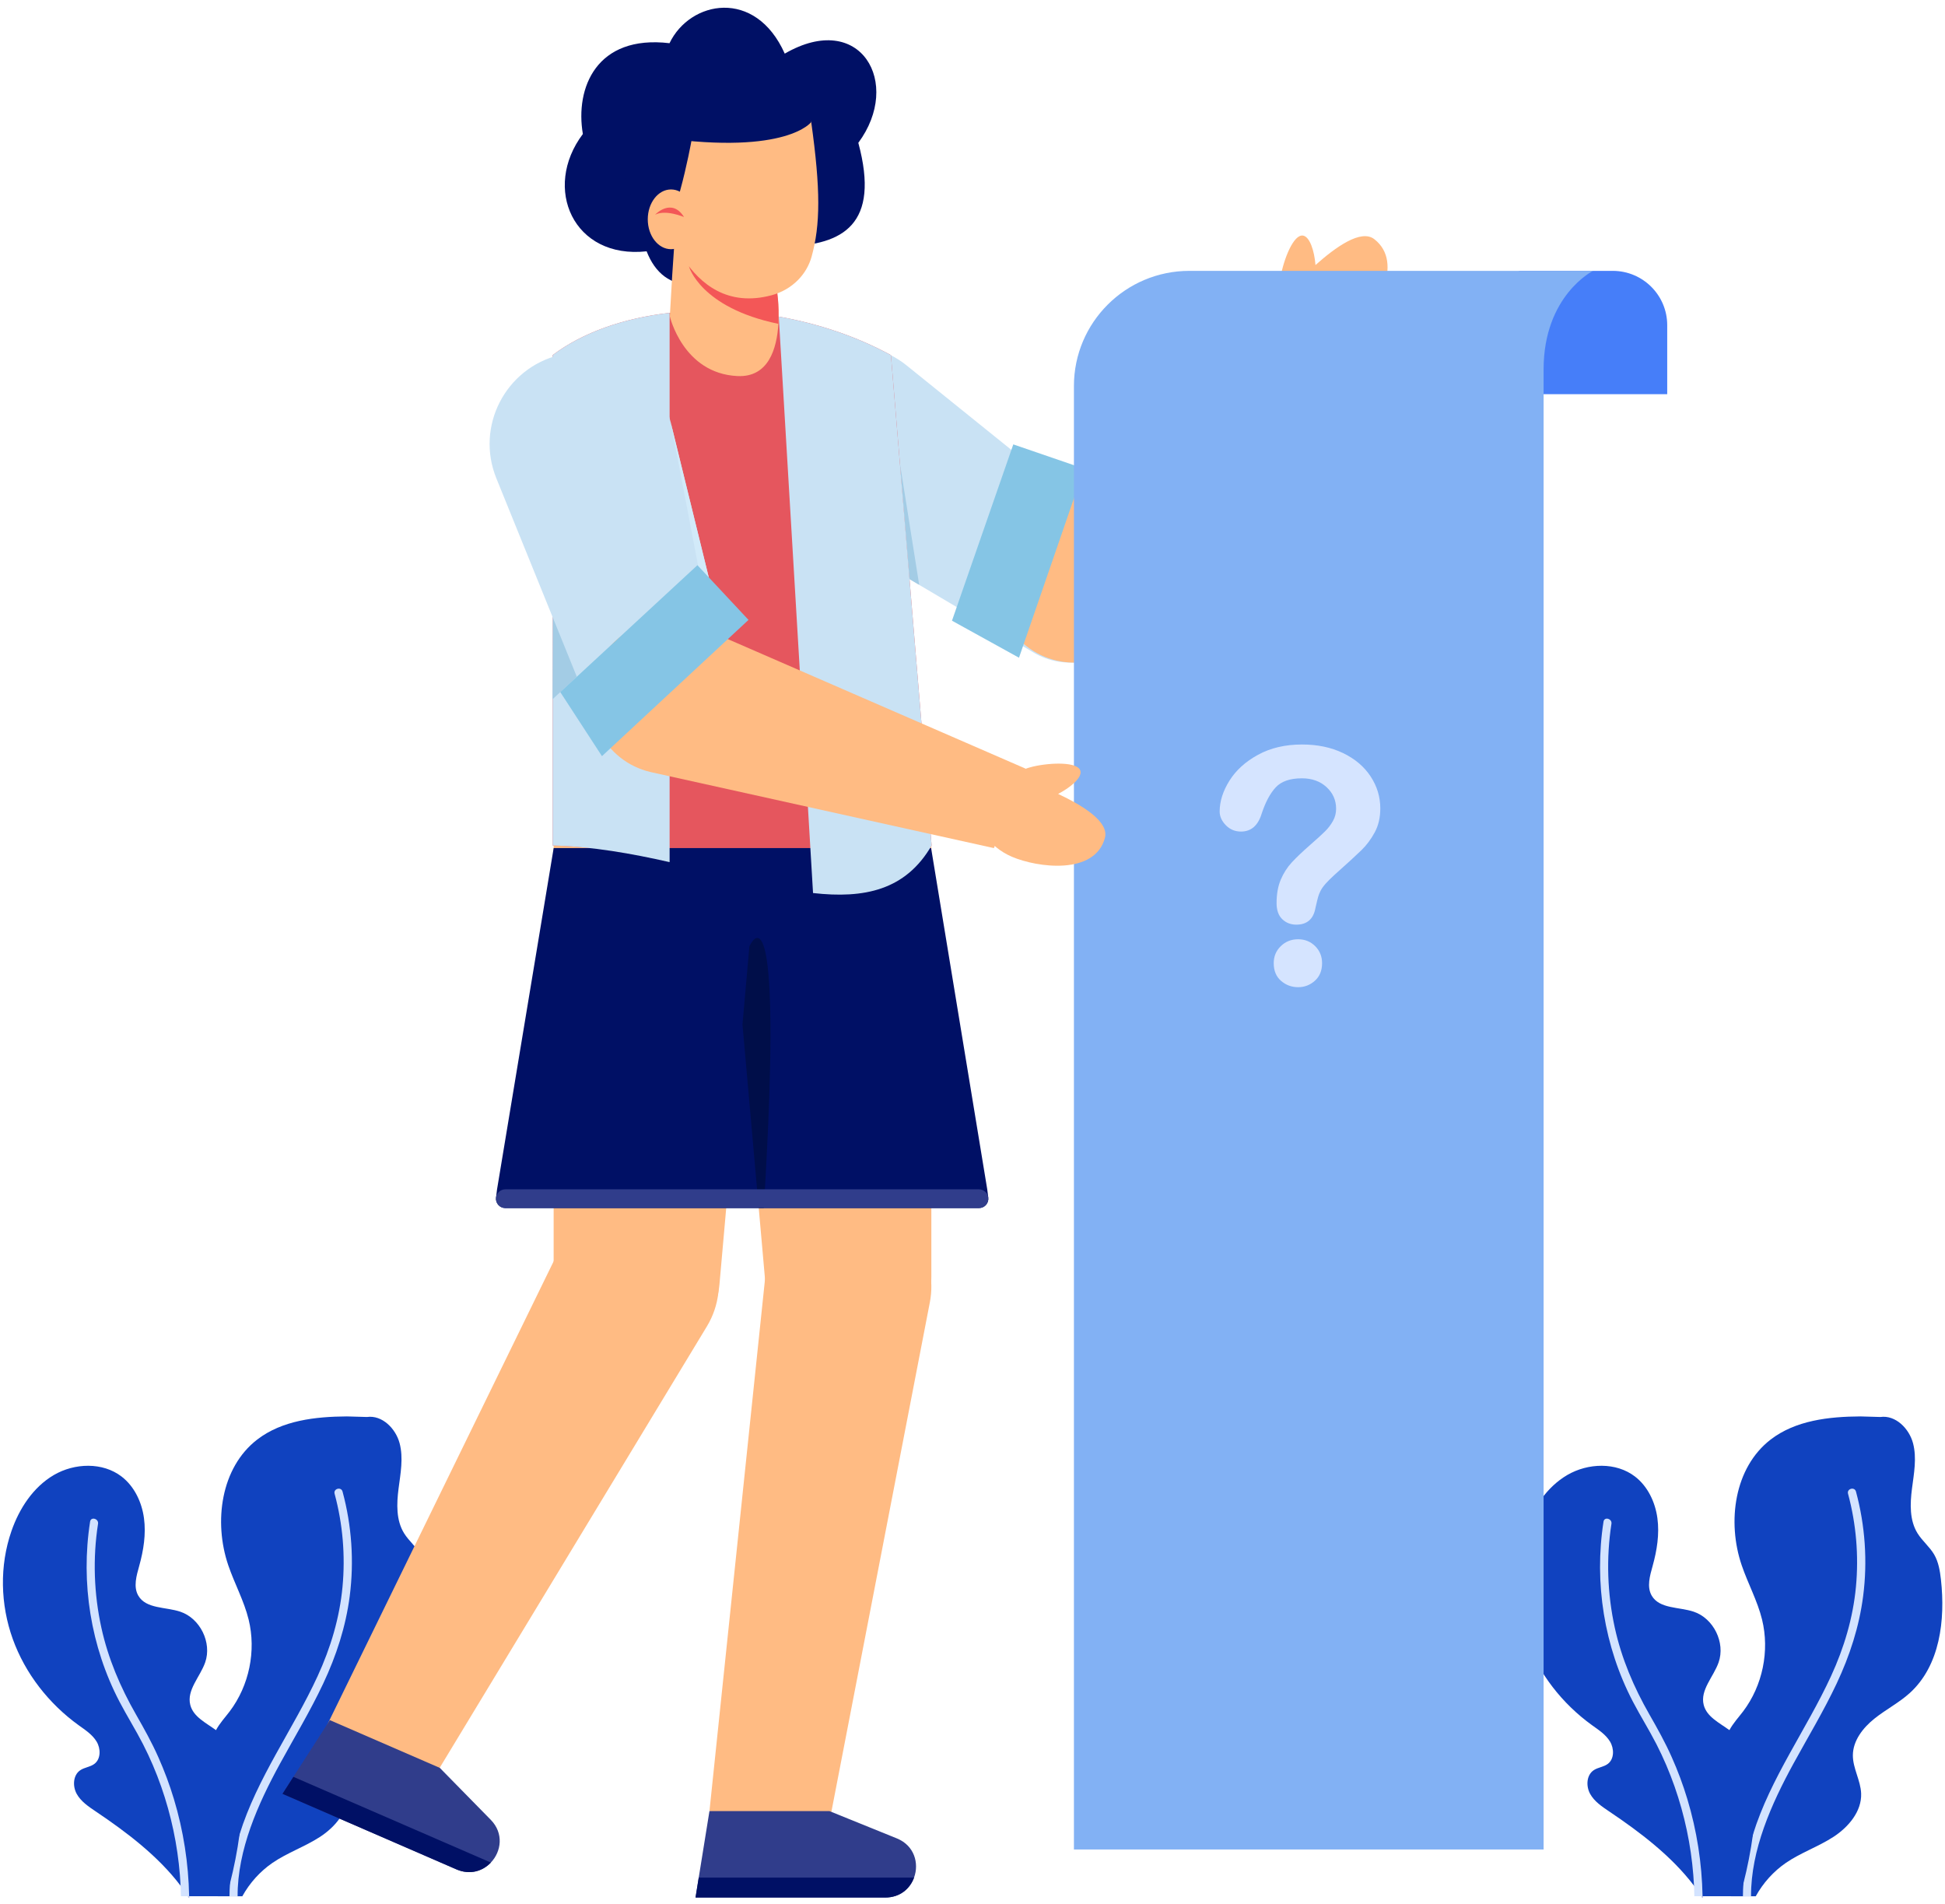 <svg width="236" height="231" viewBox="0 0 236 231" fill="none" xmlns="http://www.w3.org/2000/svg">
<path d="M48.098 205.394C46.784 206.585 45.175 207.405 43.793 208.516C42.409 209.624 41.201 211.176 41.188 212.948C41.178 214.537 42.13 216.001 42.191 217.59C42.27 219.767 40.652 221.669 38.819 222.86C36.99 224.047 34.876 224.766 33.073 225.999C31.552 227.041 30.294 228.447 29.403 230.057H26.417C26.96 226.914 28.33 223.832 27.884 220.683C27.631 218.895 26.807 217.249 26.229 215.542C25.649 213.833 25.316 211.91 26.035 210.258C26.088 210.139 26.146 210.019 26.209 209.903C26.648 209.079 27.304 208.373 27.875 207.622C30.238 204.494 31.101 200.291 30.168 196.486C29.608 194.208 28.455 192.123 27.698 189.903C25.902 184.629 26.791 178.05 31.214 174.647C34.233 172.323 38.276 171.864 42.091 171.842L44.525 171.912C46.365 171.652 48.015 173.309 48.488 175.097C48.961 176.889 48.595 178.778 48.358 180.616C48.122 182.452 48.056 184.443 49.031 186.019C49.608 186.95 50.5 187.653 51.051 188.596C51.585 189.514 51.756 190.591 51.875 191.645C52.418 196.553 51.758 202.068 48.098 205.394Z" fill="#1042BF"/>
<path d="M42.433 193.658C41.953 197.36 40.807 200.877 39.22 204.249C37.653 207.578 35.748 210.729 33.984 213.955C31.31 218.841 28.812 224.412 28.83 230.055H27.847C27.847 229.537 27.868 229.013 27.905 228.499C28.034 226.663 28.394 224.838 28.912 223.068C28.962 222.902 29.012 222.737 29.061 222.569C31.194 215.689 35.556 209.836 38.544 203.34C40.12 199.911 41.206 196.284 41.559 192.521C41.916 188.731 41.592 184.9 40.6 181.223C40.43 180.603 41.397 180.342 41.563 180.959C42.679 185.085 42.98 189.424 42.433 193.658Z" fill="#D3E3FF"/>
<path d="M29.326 220.274C29.255 221.042 29.169 221.808 29.061 222.571C28.792 224.569 28.402 226.547 27.905 228.499C27.772 229.021 27.631 229.541 27.482 230.055H22.949V230.267C22.909 230.193 22.862 230.123 22.812 230.055C22.53 229.62 22.229 229.19 21.909 228.776C19.189 225.188 15.394 222.305 11.604 219.758C10.73 219.17 9.814 218.554 9.304 217.63C8.798 216.709 8.855 215.383 9.72 214.78C10.243 214.415 10.95 214.382 11.46 213.993C12.249 213.392 12.233 212.139 11.721 211.291C11.207 210.439 10.341 209.881 9.535 209.302C5.923 206.695 3.057 203.034 1.549 198.848C0.043 194.661 -0.071 189.966 1.387 185.759C2.336 183.016 4.027 180.419 6.536 178.95C9.049 177.484 12.458 177.366 14.762 179.145C16.312 180.342 17.205 182.248 17.469 184.183C17.733 186.123 17.415 188.097 16.892 189.979C16.56 191.174 16.159 192.516 16.782 193.59C17.722 195.203 20.087 194.94 21.865 195.53C24.285 196.335 25.737 199.286 24.895 201.69C24.278 203.445 22.628 205.038 23.088 206.844C23.457 208.292 24.978 209.003 26.207 209.903C26.334 209.993 26.452 210.085 26.571 210.183C29.388 212.485 29.658 216.655 29.326 220.274Z" fill="#1042BF"/>
<path d="M22.949 230.055V230.267C22.909 230.193 22.862 230.123 22.812 230.055H21.953C21.946 229.629 21.929 229.2 21.911 228.776C21.89 228.344 21.861 227.915 21.828 227.485C21.538 223.833 20.771 220.22 19.561 216.762C18.943 214.996 18.208 213.274 17.354 211.608C16.458 209.858 15.409 208.194 14.498 206.45C11.011 199.773 9.775 192.04 10.932 184.607C11.028 183.971 11.992 184.242 11.895 184.869C11.244 189.048 11.394 193.354 12.301 197.484C13.125 201.231 14.603 204.69 16.505 208.011C17.471 209.7 18.417 211.392 19.208 213.175C19.945 214.83 20.581 216.533 21.103 218.268C22.256 222.091 22.873 226.066 22.949 230.055Z" fill="#D3E3FF"/>
<path d="M22.95 230.055V230.268C22.909 230.194 22.863 230.123 22.812 230.055H22.95Z" fill="#C7C7E3"/>
<path d="M231.732 205.394C230.418 206.585 228.809 207.405 227.427 208.516C226.043 209.624 224.834 211.176 224.821 212.948C224.812 214.537 225.764 216.001 225.825 217.59C225.904 219.767 224.286 221.669 222.453 222.86C220.623 224.047 218.51 224.766 216.706 225.999C215.186 227.041 213.928 228.447 213.037 230.057H210.051C210.594 226.914 211.963 223.832 211.518 220.683C211.265 218.895 210.441 217.249 209.863 215.542C209.282 213.833 208.95 211.91 209.669 210.258C209.722 210.139 209.779 210.019 209.842 209.903C210.282 209.079 210.938 208.373 211.509 207.622C213.872 204.494 214.735 200.291 213.802 196.486C213.242 194.208 212.089 192.123 211.332 189.903C209.536 184.629 210.424 178.05 214.848 174.647C217.867 172.323 221.909 171.864 225.725 171.842L228.158 171.912C229.999 171.652 231.649 173.309 232.122 175.097C232.595 176.889 232.229 178.778 231.992 180.616C231.756 182.452 231.689 184.443 232.665 186.019C233.241 186.95 234.134 187.653 234.684 188.596C235.218 189.514 235.39 190.591 235.508 191.645C236.052 196.553 235.392 202.068 231.732 205.394Z" fill="#1042BF"/>
<path d="M226.067 193.658C225.586 197.36 224.441 200.877 222.854 204.249C221.287 207.578 219.382 210.729 217.617 213.955C214.944 218.841 212.446 224.412 212.464 230.055H211.481C211.481 229.537 211.502 229.013 211.538 228.499C211.668 226.663 212.028 224.838 212.545 223.068C212.595 222.902 212.645 222.737 212.695 222.569C214.827 215.689 219.19 209.836 222.177 203.34C223.754 199.911 224.84 196.284 225.193 192.521C225.549 188.731 225.226 184.9 224.234 181.223C224.064 180.603 225.03 180.342 225.197 180.959C226.313 185.085 226.614 189.424 226.067 193.658Z" fill="#D3E3FF"/>
<path d="M212.959 220.274C212.889 221.042 212.802 221.808 212.695 222.571C212.425 224.569 212.036 226.547 211.538 228.499C211.405 229.021 211.265 229.541 211.115 230.055H206.583V230.267C206.542 230.193 206.496 230.123 206.446 230.055C206.164 229.62 205.862 229.19 205.543 228.776C202.823 225.188 199.028 222.305 195.238 219.758C194.364 219.17 193.448 218.554 192.938 217.63C192.432 216.709 192.489 215.383 193.354 214.78C193.876 214.415 194.584 214.382 195.094 213.993C195.883 213.392 195.866 212.139 195.355 211.291C194.841 210.439 193.974 209.881 193.169 209.302C189.557 206.695 186.691 203.034 185.183 198.848C183.677 194.661 183.563 189.966 185.021 185.759C185.97 183.016 187.661 180.419 190.17 178.95C192.683 177.484 196.092 177.366 198.396 179.145C199.946 180.342 200.839 182.248 201.103 184.183C201.367 186.123 201.049 188.097 200.526 189.979C200.194 191.174 199.793 192.516 200.415 193.59C201.356 195.203 203.721 194.94 205.498 195.53C207.919 196.335 209.371 199.286 208.529 201.69C207.911 203.445 206.262 205.038 206.722 206.844C207.091 208.292 208.612 209.003 209.84 209.903C209.968 209.993 210.086 210.085 210.204 210.183C213.022 212.485 213.292 216.655 212.959 220.274Z" fill="#1042BF"/>
<path d="M206.583 230.055V230.267C206.542 230.193 206.496 230.123 206.446 230.055H205.587C205.58 229.629 205.563 229.2 205.545 228.776C205.524 228.344 205.495 227.915 205.461 227.485C205.171 223.833 204.405 220.22 203.194 216.762C202.577 214.996 201.842 213.274 200.988 211.608C200.092 209.858 199.043 208.194 198.132 206.45C194.645 199.773 193.409 192.04 194.566 184.607C194.662 183.971 195.626 184.242 195.528 184.869C194.878 189.048 195.028 193.354 195.935 197.484C196.759 201.231 198.237 204.69 200.138 208.011C201.105 209.7 202.051 211.392 202.841 213.175C203.579 214.83 204.214 216.533 204.737 218.268C205.89 222.091 206.507 226.066 206.583 230.055Z" fill="#D3E3FF"/>
<path d="M206.583 230.055V230.268C206.543 230.194 206.496 230.123 206.446 230.055H206.583Z" fill="#C7C7E3"/>
<path d="M202.295 47.824H184.298V32.861H195.684C199.335 32.861 202.295 35.814 202.295 39.456V47.824Z" fill="#467EF9"/>
<path d="M84.211 34.584C81.338 34.632 79.499 33.15 78.459 30.49C69.566 31.465 65.771 22.823 70.723 16.257C69.764 10.668 72.371 4.19 81.236 5.241C83.714 0.072 91.65 -1.486 95.219 6.507C104.41 1.178 109.513 10.085 104.146 17.328C106.834 27.277 102.228 29.679 95.517 29.904L84.211 34.584Z" fill="#001065"/>
<path d="M113.007 102.575V154.904C113.007 157.68 111.878 160.197 110.053 162.018C108.227 163.839 105.707 164.966 102.922 164.966C97.697 164.966 93.34 160.982 92.878 155.793L92.416 150.552L90.09 124.296V124.291L88.169 102.577H113.007V102.575Z" fill="#FFBB83"/>
<path d="M92.838 155.067L86.083 219.726L100.524 221.643L112.824 158.009C113.879 152.554 110.3 147.28 104.833 146.227L104.776 146.216C98.963 145.099 93.442 149.192 92.838 155.067Z" fill="#FFBB83"/>
<path d="M67.175 102.573H92.014L87.3 155.789C86.84 160.98 82.482 164.962 77.258 164.962C71.689 164.962 67.177 160.459 67.177 154.904V102.573H67.175Z" fill="#FFBB83"/>
<path d="M85.767 160.929L52.512 215.857L39.248 210.194L68.029 151.282C70.477 146.292 76.515 144.227 81.517 146.67L81.569 146.696C86.886 149.289 88.828 155.874 85.767 160.929Z" fill="#FFBB83"/>
<path d="M166.763 29.023C165.134 27.747 162.033 30.005 159.617 32.155C159.478 30.402 158.915 28.724 158.114 28.584C156.963 28.381 155.764 31.425 155.373 33.642C155.3 34.052 155.262 34.452 155.254 34.835C154.508 35.843 154.149 37.138 154.367 38.474C154.794 41.103 157.277 42.891 159.912 42.465C160.217 42.415 160.509 42.336 160.79 42.234C162.054 41.999 163.36 41.34 164.467 40.281C166.908 37.938 170.464 31.921 166.763 29.023Z" fill="#FFBB83"/>
<path d="M94.351 46.006C98.218 41.232 105.234 40.487 110.019 44.345L135.412 64.814C139.174 67.847 139.76 73.348 136.72 77.099L136.685 77.141C133.951 80.517 129.149 81.379 125.407 79.166L97.333 62.553C91.495 59.096 90.085 51.276 94.351 46.006Z" fill="#C9E2F4"/>
<path d="M123.672 64.49L155.247 34.586L162.65 41.873L137.877 76.585C134.496 81.169 127.825 81.695 123.764 77.698C120.082 74.076 120.041 68.162 123.672 64.49Z" fill="#FFBB83"/>
<path d="M113.04 102.575C109.892 108.01 104.861 109.046 98.651 108.345C93.523 107.775 87.587 106.024 81.249 104.596C76.674 103.56 71.896 102.701 67.053 102.575V43.083C70.738 40.301 75.734 38.586 81.249 37.956C85.48 37.473 90.015 37.62 94.493 38.411C99.233 39.248 103.915 40.8 108.102 43.083L113.04 102.575Z" fill="#E5565E"/>
<path d="M94.445 39.291C94.262 42.321 93.24 45.807 89.475 45.625C82.871 45.306 81.275 38.38 81.275 38.38C81.275 38.38 81.813 28.47 81.968 28.37H94.236V34.968C94.234 34.968 94.582 36.997 94.445 39.291Z" fill="#FFBB83"/>
<path d="M94.445 39.291C84.95 37.325 83.599 32.328 83.599 32.328L93.141 28.37H94.235V34.968C94.235 34.968 94.582 36.997 94.445 39.291Z" fill="#F35757"/>
<path d="M80.166 24.777C80.166 24.777 83.014 38.66 93.629 35.818C94.852 35.489 95.955 34.852 96.816 33.983C97.59 33.202 98.172 32.236 98.477 31.141C99.545 27.292 99.58 23.019 98.431 14.81C95.924 8.358 82.733 10.137 80.392 16.34L80.166 24.777Z" fill="#FFBB83"/>
<path d="M79.494 25.823C79.529 25.823 81.609 23.562 83.428 26.608C83.428 26.608 80.22 25.1 79.531 25.823" fill="#F35757"/>
<path d="M110.358 70.26L109.192 56.213L111.531 70.953L110.358 70.26Z" fill="#A3CCE5"/>
<path d="M118.777 146.566H61.32C60.629 146.566 60.099 145.969 60.186 145.285L60.311 144.29L67.179 102.892H112.978L119.788 144.29L119.914 145.285C119.999 145.969 119.468 146.566 118.777 146.566Z" fill="#001065"/>
<path d="M92.673 146.566H92.064L90.09 124.294V124.289L90.929 114.814C90.927 114.814 95.234 104.964 92.673 146.566Z" fill="#000E49"/>
<path d="M113.04 102.575C109.892 108.01 104.861 109.046 98.651 108.345L94.493 38.411C99.233 39.248 103.915 40.8 108.102 43.083L113.04 102.575Z" fill="#C9E2F4"/>
<path d="M81.249 37.956V104.596C76.674 103.56 71.896 102.701 67.053 102.575V43.083C70.738 40.299 75.734 38.586 81.249 37.956Z" fill="#C9E2F4"/>
<path d="M67.901 43.064C73.879 41.602 79.909 45.252 81.375 51.216L89.144 82.849C90.295 87.535 87.42 92.265 82.724 93.413L82.67 93.426C78.444 94.459 74.1 92.241 72.469 88.219L60.226 58.031C57.678 51.75 61.305 44.677 67.901 43.064Z" fill="#C9E2F4"/>
<path d="M131.549 56.866L123.641 79.796L115.511 75.304L122.95 53.914L131.549 56.866Z" fill="#85C5E5"/>
<path d="M67.107 74.996L69.989 82.104L67.053 84.825" fill="#A3CCE5"/>
<path d="M81.375 51.214L85.028 70.314L85.999 70.043L81.375 51.214Z" fill="#D2EAF9"/>
<path d="M34.276 217.632L55.383 226.796C57.026 227.509 58.575 227.008 59.557 225.97C60.827 224.641 61.156 222.42 59.541 220.775L53.366 214.482L40.02 208.688L35.6 215.569L34.276 217.632Z" fill="#303D8B"/>
<path d="M35.599 215.569L34.276 217.632L55.383 226.796C57.026 227.509 58.575 227.008 59.557 225.97L35.599 215.569Z" fill="#001065"/>
<path d="M98.431 14.81C98.431 14.81 95.506 18.808 80.381 16.725L78.598 10.749L97.196 9.333L98.431 14.81Z" fill="#001065"/>
<path d="M83.891 17.123C83.891 17.123 81.709 29.25 79.496 28.824C77.282 28.396 74.152 15.451 74.152 15.451L83.891 15.12V17.123Z" fill="#001065"/>
<path d="M81.419 30.232C82.977 30.232 84.24 28.609 84.24 26.608C84.24 24.606 82.977 22.984 81.419 22.984C79.861 22.984 78.598 24.606 78.598 26.608C78.598 28.609 79.861 30.232 81.419 30.232Z" fill="#FFBB83"/>
<path d="M79.494 26.047C79.455 26.068 81.478 23.913 82.999 26.331C82.999 26.333 80.789 25.384 79.494 26.047Z" fill="#F35757"/>
<path d="M118.779 146.566H61.318C60.633 146.566 60.101 145.967 60.186 145.287C60.258 144.718 60.742 144.29 61.318 144.29H118.779C119.354 144.29 119.84 144.718 119.912 145.287C119.997 145.967 119.467 146.566 118.779 146.566Z" fill="#303D8B"/>
<path d="M110.908 227.793C110.424 229.135 109.203 230.212 107.412 230.212H84.394L84.782 227.793L86.083 219.724H100.639L108.819 223.037C110.954 223.902 111.542 226.069 110.908 227.793Z" fill="#303D8B"/>
<path d="M110.908 227.793C110.424 229.135 109.203 230.212 107.412 230.212H84.394L84.782 227.793H110.908Z" fill="#001065"/>
<path d="M187.297 224.383H130.307V46.837C130.307 39.117 136.58 32.861 144.316 32.861H193.294C193.294 32.861 187.295 35.853 187.295 44.83C187.295 49.062 187.295 50.816 187.295 50.816V224.383H187.297Z" fill="#82B1F4"/>
<path d="M134.065 101.666C134.608 99.672 131.314 97.705 128.389 96.319C129.954 95.509 131.282 94.337 131.099 93.546C130.839 92.41 127.561 92.495 125.361 92.997C124.954 93.089 124.57 93.211 124.213 93.354C122.992 93.061 121.658 93.236 120.509 93.957C118.247 95.375 117.565 98.352 118.986 100.606C119.15 100.868 119.337 101.106 119.54 101.323C120.252 102.393 121.368 103.336 122.777 103.941C125.891 105.274 132.833 106.196 134.065 101.666Z" fill="#FFBB83"/>
<path d="M84.533 75.895L124.441 93.253L120.599 102.894L78.903 93.659C73.352 92.339 70.269 86.414 72.375 81.125C74.285 76.332 79.729 73.991 84.533 75.895Z" fill="#FFBB83"/>
<path d="M90.822 75.208L73.04 91.738L67.981 83.962L84.623 68.57L90.822 75.208Z" fill="#85C5E5"/>
<path d="M147.99 98.459C147.99 97.227 148.385 95.979 149.176 94.715C149.968 93.45 151.123 92.403 152.644 91.572C154.164 90.742 155.936 90.326 157.965 90.324C159.85 90.322 161.513 90.668 162.956 91.362C164.399 92.055 165.513 92.997 166.3 94.189C167.087 95.382 167.481 96.678 167.481 98.077C167.481 99.18 167.257 100.146 166.81 100.975C166.363 101.805 165.829 102.522 165.214 103.124C164.596 103.727 163.49 104.743 161.891 106.17C161.45 106.572 161.095 106.926 160.829 107.23C160.563 107.534 160.365 107.814 160.236 108.067C160.107 108.319 160.005 108.572 159.935 108.824C159.863 109.077 159.756 109.521 159.613 110.157C159.368 111.507 158.593 112.179 157.294 112.181C156.618 112.181 156.049 111.962 155.589 111.521C155.127 111.081 154.896 110.426 154.896 109.558C154.896 108.469 155.064 107.527 155.401 106.728C155.739 105.93 156.186 105.23 156.744 104.627C157.302 104.024 158.056 103.307 159.004 102.477C159.835 101.751 160.435 101.204 160.805 100.833C161.175 100.463 161.487 100.051 161.74 99.598C161.993 99.144 162.119 98.652 162.119 98.12C162.119 97.082 161.731 96.208 160.958 95.495C160.184 94.783 159.186 94.425 157.965 94.427C156.535 94.427 155.484 94.788 154.807 95.507C154.131 96.228 153.56 97.288 153.095 98.687C152.653 100.153 151.816 100.885 150.582 100.887C149.854 100.887 149.24 100.632 148.74 100.12C148.241 99.609 147.991 99.056 147.99 98.459ZM157.514 119.767C156.722 119.767 156.029 119.511 155.438 119C154.846 118.488 154.551 117.772 154.549 116.852C154.549 116.036 154.833 115.348 155.406 114.79C155.977 114.233 156.679 113.953 157.511 113.953C158.329 113.953 159.018 114.231 159.578 114.788C160.136 115.345 160.417 116.032 160.417 116.849C160.417 117.756 160.125 118.469 159.541 118.989C158.957 119.509 158.281 119.767 157.514 119.767Z" fill="#D5E4FF"/>
</svg>
